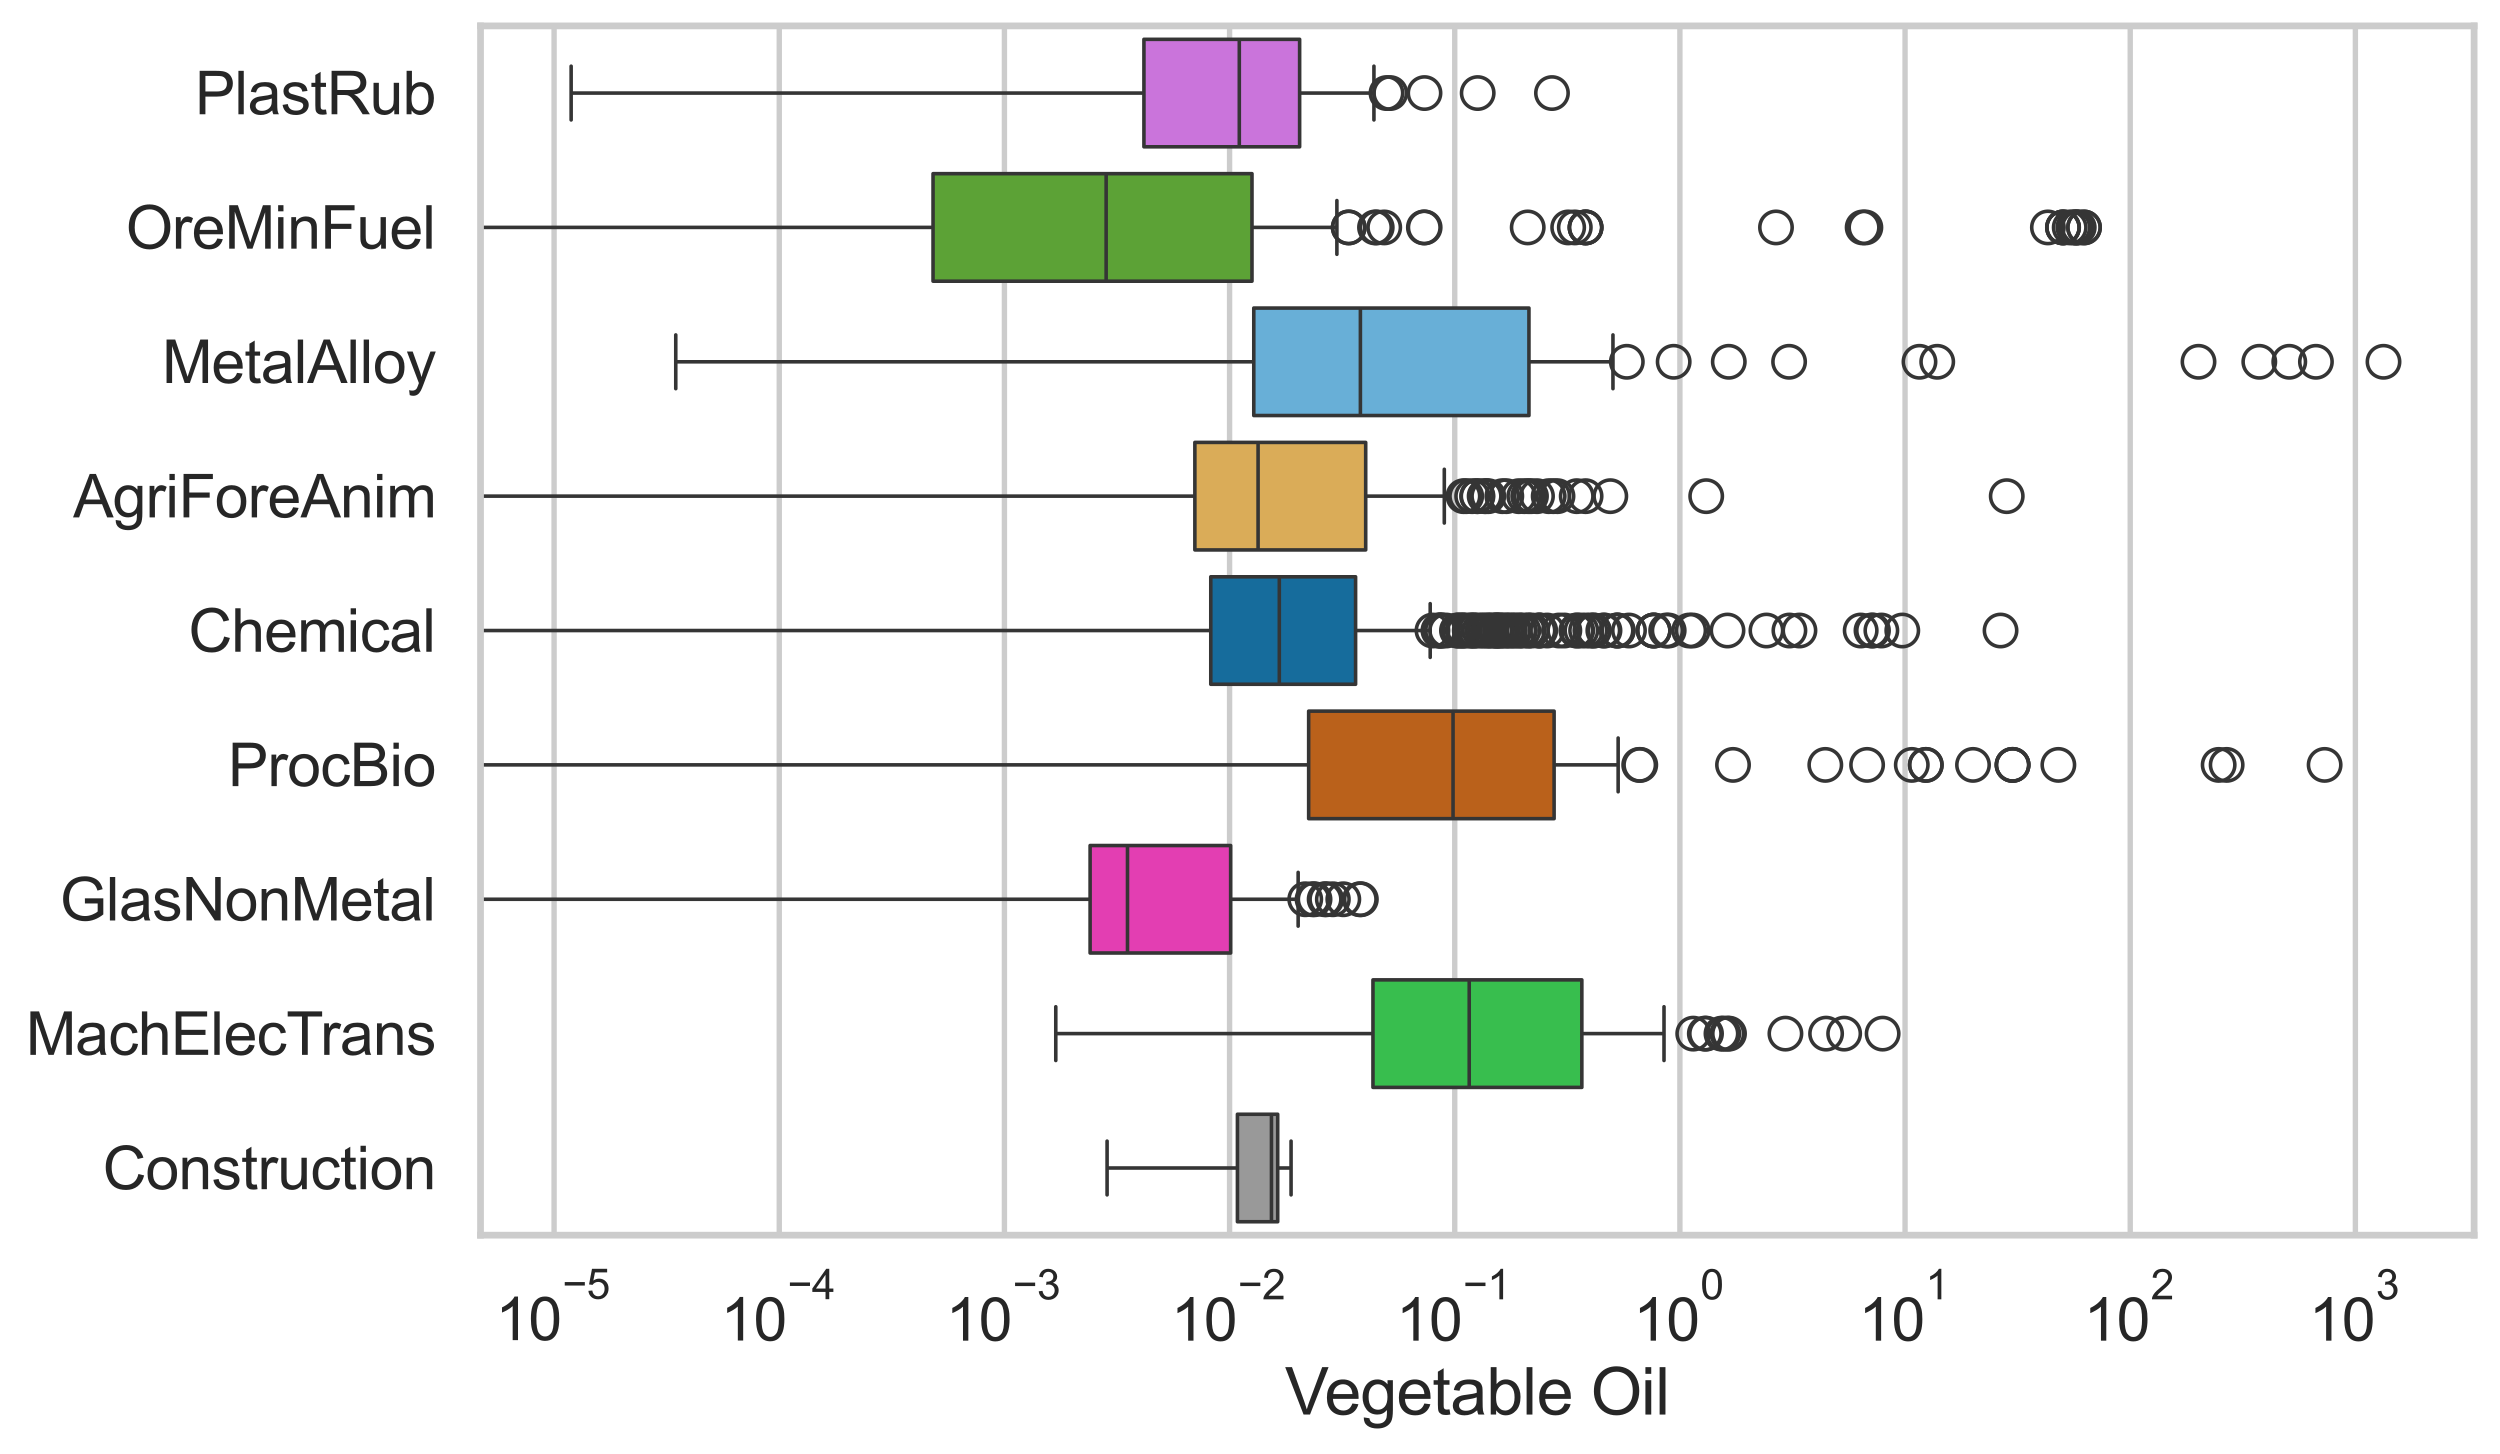 <?xml version="1.0" encoding="utf-8" standalone="no"?>
<!DOCTYPE svg PUBLIC "-//W3C//DTD SVG 1.1//EN"
  "http://www.w3.org/Graphics/SVG/1.1/DTD/svg11.dtd">
<svg xmlns:xlink="http://www.w3.org/1999/xlink" width="695.577pt" height="404.563pt" viewBox="0 0 695.577 404.563" xmlns="http://www.w3.org/2000/svg" version="1.1">
 <defs>
  <style type="text/css">*{stroke-linejoin: round; stroke-linecap: butt}</style>
 </defs>
 <g id="figure_1">
  <g id="patch_1">
   <path d="M 0 404.563 
L 695.577 404.563 
L 695.577 0 
L 0 0 
z
" style="fill: #ffffff"/>
  </g>
  <g id="axes_1">
   <g id="patch_2">
    <path d="M 133.697 343.665 
L 688.377 343.665 
L 688.377 7.2 
L 133.697 7.2 
z
" style="fill: #ffffff"/>
   </g>
   <g id="matplotlib.axis_1">
    <g id="xtick_1">
     <g id="line2d_1">
      <path d="M 154.166 343.665 
L 154.166 7.2 
" clip-path="url(#pc447613ea4)" style="fill: none; stroke: #cccccc; stroke-width: 1.5; stroke-linecap: round"/>
     </g>
     <g id="text_1">
      <!-- $\mathdefault{10^{-5}}$ -->
      <g style="fill: #262626" transform="translate(137.831 373.015) scale(0.165 -0.165)">
       <defs>
        <path id="ArialMT-31" d="M 2384 0 
L 1822 0 
L 1822 3584 
Q 1619 3391 1289 3197 
Q 959 3003 697 2906 
L 697 3450 
Q 1169 3672 1522 3987 
Q 1875 4303 2022 4600 
L 2384 4600 
L 2384 0 
z
" transform="scale(0.016)"/>
        <path id="ArialMT-30" d="M 266 2259 
Q 266 3072 433 3567 
Q 600 4063 929 4331 
Q 1259 4600 1759 4600 
Q 2128 4600 2406 4451 
Q 2684 4303 2865 4023 
Q 3047 3744 3150 3342 
Q 3253 2941 3253 2259 
Q 3253 1453 3087 958 
Q 2922 463 2592 192 
Q 2263 -78 1759 -78 
Q 1097 -78 719 397 
Q 266 969 266 2259 
z
M 844 2259 
Q 844 1131 1108 757 
Q 1372 384 1759 384 
Q 2147 384 2411 759 
Q 2675 1134 2675 2259 
Q 2675 3391 2411 3762 
Q 2147 4134 1753 4134 
Q 1366 4134 1134 3806 
Q 844 3388 844 2259 
z
" transform="scale(0.016)"/>
        <path id="ArialMT-2212" d="M 3381 1997 
L 356 1997 
L 356 2522 
L 3381 2522 
L 3381 1997 
z
" transform="scale(0.016)"/>
        <path id="ArialMT-35" d="M 266 1200 
L 856 1250 
Q 922 819 1161 601 
Q 1400 384 1738 384 
Q 2144 384 2425 690 
Q 2706 997 2706 1503 
Q 2706 1984 2436 2262 
Q 2166 2541 1728 2541 
Q 1456 2541 1237 2417 
Q 1019 2294 894 2097 
L 366 2166 
L 809 4519 
L 3088 4519 
L 3088 3981 
L 1259 3981 
L 1013 2750 
Q 1425 3038 1878 3038 
Q 2478 3038 2890 2622 
Q 3303 2206 3303 1553 
Q 3303 931 2941 478 
Q 2500 -78 1738 -78 
Q 1113 -78 717 272 
Q 322 622 266 1200 
z
" transform="scale(0.016)"/>
       </defs>
       <use xlink:href="#ArialMT-31" transform="translate(0 0.88)"/>
       <use xlink:href="#ArialMT-30" transform="translate(55.615 0.88)"/>
       <use xlink:href="#ArialMT-2212" transform="translate(112.973 70.573) scale(0.7)"/>
       <use xlink:href="#ArialMT-35" transform="translate(153.852 70.573) scale(0.7)"/>
      </g>
     </g>
    </g>
    <g id="xtick_2">
     <g id="line2d_2">
      <path d="M 216.813 343.665 
L 216.813 7.2 
" clip-path="url(#pc447613ea4)" style="fill: none; stroke: #cccccc; stroke-width: 1.5; stroke-linecap: round"/>
     </g>
     <g id="text_2">
      <!-- $\mathdefault{10^{-4}}$ -->
      <g style="fill: #262626" transform="translate(200.478 373.015) scale(0.165 -0.165)">
       <defs>
        <path id="ArialMT-34" d="M 2069 0 
L 2069 1097 
L 81 1097 
L 81 1613 
L 2172 4581 
L 2631 4581 
L 2631 1613 
L 3250 1613 
L 3250 1097 
L 2631 1097 
L 2631 0 
L 2069 0 
z
M 2069 1613 
L 2069 3678 
L 634 1613 
L 2069 1613 
z
" transform="scale(0.016)"/>
       </defs>
       <use xlink:href="#ArialMT-31" transform="translate(0 0.202)"/>
       <use xlink:href="#ArialMT-30" transform="translate(55.615 0.202)"/>
       <use xlink:href="#ArialMT-2212" transform="translate(112.973 69.895) scale(0.7)"/>
       <use xlink:href="#ArialMT-34" transform="translate(153.852 69.895) scale(0.7)"/>
      </g>
     </g>
    </g>
    <g id="xtick_3">
     <g id="line2d_3">
      <path d="M 279.459 343.665 
L 279.459 7.2 
" clip-path="url(#pc447613ea4)" style="fill: none; stroke: #cccccc; stroke-width: 1.5; stroke-linecap: round"/>
     </g>
     <g id="text_3">
      <!-- $\mathdefault{10^{-3}}$ -->
      <g style="fill: #262626" transform="translate(263.124 373.18) scale(0.165 -0.165)">
       <defs>
        <path id="ArialMT-33" d="M 269 1209 
L 831 1284 
Q 928 806 1161 595 
Q 1394 384 1728 384 
Q 2125 384 2398 659 
Q 2672 934 2672 1341 
Q 2672 1728 2419 1979 
Q 2166 2231 1775 2231 
Q 1616 2231 1378 2169 
L 1441 2663 
Q 1497 2656 1531 2656 
Q 1891 2656 2178 2843 
Q 2466 3031 2466 3422 
Q 2466 3731 2256 3934 
Q 2047 4138 1716 4138 
Q 1388 4138 1169 3931 
Q 950 3725 888 3313 
L 325 3413 
Q 428 3978 793 4289 
Q 1159 4600 1703 4600 
Q 2078 4600 2393 4439 
Q 2709 4278 2876 4000 
Q 3044 3722 3044 3409 
Q 3044 3113 2884 2869 
Q 2725 2625 2413 2481 
Q 2819 2388 3044 2092 
Q 3269 1797 3269 1353 
Q 3269 753 2831 336 
Q 2394 -81 1725 -81 
Q 1122 -81 723 278 
Q 325 638 269 1209 
z
" transform="scale(0.016)"/>
       </defs>
       <use xlink:href="#ArialMT-31" transform="translate(0 0.994)"/>
       <use xlink:href="#ArialMT-30" transform="translate(55.615 0.994)"/>
       <use xlink:href="#ArialMT-2212" transform="translate(112.973 70.688) scale(0.7)"/>
       <use xlink:href="#ArialMT-33" transform="translate(153.852 70.688) scale(0.7)"/>
      </g>
     </g>
    </g>
    <g id="xtick_4">
     <g id="line2d_4">
      <path d="M 342.106 343.665 
L 342.106 7.2 
" clip-path="url(#pc447613ea4)" style="fill: none; stroke: #cccccc; stroke-width: 1.5; stroke-linecap: round"/>
     </g>
     <g id="text_4">
      <!-- $\mathdefault{10^{-2}}$ -->
      <g style="fill: #262626" transform="translate(325.771 373.18) scale(0.165 -0.165)">
       <defs>
        <path id="ArialMT-32" d="M 3222 541 
L 3222 0 
L 194 0 
Q 188 203 259 391 
Q 375 700 629 1000 
Q 884 1300 1366 1694 
Q 2113 2306 2375 2664 
Q 2638 3022 2638 3341 
Q 2638 3675 2398 3904 
Q 2159 4134 1775 4134 
Q 1369 4134 1125 3890 
Q 881 3647 878 3216 
L 300 3275 
Q 359 3922 746 4261 
Q 1134 4600 1788 4600 
Q 2447 4600 2831 4234 
Q 3216 3869 3216 3328 
Q 3216 3053 3103 2787 
Q 2991 2522 2730 2228 
Q 2469 1934 1863 1422 
Q 1356 997 1212 845 
Q 1069 694 975 541 
L 3222 541 
z
" transform="scale(0.016)"/>
       </defs>
       <use xlink:href="#ArialMT-31" transform="translate(0 0.994)"/>
       <use xlink:href="#ArialMT-30" transform="translate(55.615 0.994)"/>
       <use xlink:href="#ArialMT-2212" transform="translate(112.973 70.688) scale(0.7)"/>
       <use xlink:href="#ArialMT-32" transform="translate(153.852 70.688) scale(0.7)"/>
      </g>
     </g>
    </g>
    <g id="xtick_5">
     <g id="line2d_5">
      <path d="M 404.753 343.665 
L 404.753 7.2 
" clip-path="url(#pc447613ea4)" style="fill: none; stroke: #cccccc; stroke-width: 1.5; stroke-linecap: round"/>
     </g>
     <g id="text_5">
      <!-- $\mathdefault{10^{-1}}$ -->
      <g style="fill: #262626" transform="translate(388.418 373.18) scale(0.165 -0.165)">
       <use xlink:href="#ArialMT-31" transform="translate(0 0.994)"/>
       <use xlink:href="#ArialMT-30" transform="translate(55.615 0.994)"/>
       <use xlink:href="#ArialMT-2212" transform="translate(112.973 70.688) scale(0.7)"/>
       <use xlink:href="#ArialMT-31" transform="translate(153.852 70.688) scale(0.7)"/>
      </g>
     </g>
    </g>
    <g id="xtick_6">
     <g id="line2d_6">
      <path d="M 467.4 343.665 
L 467.4 7.2 
" clip-path="url(#pc447613ea4)" style="fill: none; stroke: #cccccc; stroke-width: 1.5; stroke-linecap: round"/>
     </g>
     <g id="text_6">
      <!-- $\mathdefault{10^{0}}$ -->
      <g style="fill: #262626" transform="translate(454.447 373.18) scale(0.165 -0.165)">
       <use xlink:href="#ArialMT-31" transform="translate(0 0.994)"/>
       <use xlink:href="#ArialMT-30" transform="translate(55.615 0.994)"/>
       <use xlink:href="#ArialMT-30" transform="translate(112.973 70.688) scale(0.7)"/>
      </g>
     </g>
    </g>
    <g id="xtick_7">
     <g id="line2d_7">
      <path d="M 530.046 343.665 
L 530.046 7.2 
" clip-path="url(#pc447613ea4)" style="fill: none; stroke: #cccccc; stroke-width: 1.5; stroke-linecap: round"/>
     </g>
     <g id="text_7">
      <!-- $\mathdefault{10^{1}}$ -->
      <g style="fill: #262626" transform="translate(517.094 373.18) scale(0.165 -0.165)">
       <use xlink:href="#ArialMT-31" transform="translate(0 0.994)"/>
       <use xlink:href="#ArialMT-30" transform="translate(55.615 0.994)"/>
       <use xlink:href="#ArialMT-31" transform="translate(112.973 70.688) scale(0.7)"/>
      </g>
     </g>
    </g>
    <g id="xtick_8">
     <g id="line2d_8">
      <path d="M 592.693 343.665 
L 592.693 7.2 
" clip-path="url(#pc447613ea4)" style="fill: none; stroke: #cccccc; stroke-width: 1.5; stroke-linecap: round"/>
     </g>
     <g id="text_8">
      <!-- $\mathdefault{10^{2}}$ -->
      <g style="fill: #262626" transform="translate(579.741 373.18) scale(0.165 -0.165)">
       <use xlink:href="#ArialMT-31" transform="translate(0 0.994)"/>
       <use xlink:href="#ArialMT-30" transform="translate(55.615 0.994)"/>
       <use xlink:href="#ArialMT-32" transform="translate(112.973 70.688) scale(0.7)"/>
      </g>
     </g>
    </g>
    <g id="xtick_9">
     <g id="line2d_9">
      <path d="M 655.34 343.665 
L 655.34 7.2 
" clip-path="url(#pc447613ea4)" style="fill: none; stroke: #cccccc; stroke-width: 1.5; stroke-linecap: round"/>
     </g>
     <g id="text_9">
      <!-- $\mathdefault{10^{3}}$ -->
      <g style="fill: #262626" transform="translate(642.387 373.18) scale(0.165 -0.165)">
       <use xlink:href="#ArialMT-31" transform="translate(0 0.994)"/>
       <use xlink:href="#ArialMT-30" transform="translate(55.615 0.994)"/>
       <use xlink:href="#ArialMT-33" transform="translate(112.973 70.688) scale(0.7)"/>
      </g>
     </g>
    </g>
    <g id="xtick_10"/>
    <g id="xtick_11"/>
    <g id="xtick_12"/>
    <g id="xtick_13"/>
    <g id="xtick_14"/>
    <g id="xtick_15"/>
    <g id="xtick_16"/>
    <g id="xtick_17"/>
    <g id="xtick_18"/>
    <g id="xtick_19"/>
    <g id="xtick_20"/>
    <g id="xtick_21"/>
    <g id="xtick_22"/>
    <g id="xtick_23"/>
    <g id="xtick_24"/>
    <g id="xtick_25"/>
    <g id="xtick_26"/>
    <g id="xtick_27"/>
    <g id="xtick_28"/>
    <g id="xtick_29"/>
    <g id="xtick_30"/>
    <g id="xtick_31"/>
    <g id="xtick_32"/>
    <g id="xtick_33"/>
    <g id="xtick_34"/>
    <g id="xtick_35"/>
    <g id="xtick_36"/>
    <g id="xtick_37"/>
    <g id="xtick_38"/>
    <g id="xtick_39"/>
    <g id="xtick_40"/>
    <g id="xtick_41"/>
    <g id="xtick_42"/>
    <g id="xtick_43"/>
    <g id="xtick_44"/>
    <g id="xtick_45"/>
    <g id="xtick_46"/>
    <g id="xtick_47"/>
    <g id="xtick_48"/>
    <g id="xtick_49"/>
    <g id="xtick_50"/>
    <g id="xtick_51"/>
    <g id="xtick_52"/>
    <g id="xtick_53"/>
    <g id="xtick_54"/>
    <g id="xtick_55"/>
    <g id="xtick_56"/>
    <g id="xtick_57"/>
    <g id="xtick_58"/>
    <g id="xtick_59"/>
    <g id="xtick_60"/>
    <g id="xtick_61"/>
    <g id="xtick_62"/>
    <g id="xtick_63"/>
    <g id="xtick_64"/>
    <g id="xtick_65"/>
    <g id="xtick_66"/>
    <g id="xtick_67"/>
    <g id="xtick_68"/>
    <g id="xtick_69"/>
    <g id="xtick_70"/>
    <g id="xtick_71"/>
    <g id="xtick_72"/>
    <g id="xtick_73"/>
    <g id="xtick_74"/>
    <g id="xtick_75"/>
    <g id="xtick_76"/>
    <g id="xtick_77"/>
    <g id="xtick_78"/>
    <g id="xtick_79"/>
    <g id="xtick_80"/>
    <g id="text_10">
     <!-- Vegetable Oil -->
     <g style="fill: #262626" transform="translate(357.5 393.574) scale(0.18 -0.18)">
      <defs>
       <path id="ArialMT-56" d="M 1803 0 
L 28 4581 
L 684 4581 
L 1875 1253 
Q 2019 853 2116 503 
Q 2222 878 2363 1253 
L 3600 4581 
L 4219 4581 
L 2425 0 
L 1803 0 
z
" transform="scale(0.016)"/>
       <path id="ArialMT-65" d="M 2694 1069 
L 3275 997 
Q 3138 488 2766 206 
Q 2394 -75 1816 -75 
Q 1088 -75 661 373 
Q 234 822 234 1631 
Q 234 2469 665 2931 
Q 1097 3394 1784 3394 
Q 2450 3394 2872 2941 
Q 3294 2488 3294 1666 
Q 3294 1616 3291 1516 
L 816 1516 
Q 847 969 1125 678 
Q 1403 388 1819 388 
Q 2128 388 2347 550 
Q 2566 713 2694 1069 
z
M 847 1978 
L 2700 1978 
Q 2663 2397 2488 2606 
Q 2219 2931 1791 2931 
Q 1403 2931 1139 2672 
Q 875 2413 847 1978 
z
" transform="scale(0.016)"/>
       <path id="ArialMT-67" d="M 319 -275 
L 866 -356 
Q 900 -609 1056 -725 
Q 1266 -881 1628 -881 
Q 2019 -881 2231 -725 
Q 2444 -569 2519 -288 
Q 2563 -116 2559 434 
Q 2191 0 1641 0 
Q 956 0 581 494 
Q 206 988 206 1678 
Q 206 2153 378 2554 
Q 550 2956 876 3175 
Q 1203 3394 1644 3394 
Q 2231 3394 2613 2919 
L 2613 3319 
L 3131 3319 
L 3131 450 
Q 3131 -325 2973 -648 
Q 2816 -972 2473 -1159 
Q 2131 -1347 1631 -1347 
Q 1038 -1347 672 -1080 
Q 306 -813 319 -275 
z
M 784 1719 
Q 784 1066 1043 766 
Q 1303 466 1694 466 
Q 2081 466 2343 764 
Q 2606 1063 2606 1700 
Q 2606 2309 2336 2618 
Q 2066 2928 1684 2928 
Q 1309 2928 1046 2623 
Q 784 2319 784 1719 
z
" transform="scale(0.016)"/>
       <path id="ArialMT-74" d="M 1650 503 
L 1731 6 
Q 1494 -44 1306 -44 
Q 1000 -44 831 53 
Q 663 150 594 308 
Q 525 466 525 972 
L 525 2881 
L 113 2881 
L 113 3319 
L 525 3319 
L 525 4141 
L 1084 4478 
L 1084 3319 
L 1650 3319 
L 1650 2881 
L 1084 2881 
L 1084 941 
Q 1084 700 1114 631 
Q 1144 563 1211 522 
Q 1278 481 1403 481 
Q 1497 481 1650 503 
z
" transform="scale(0.016)"/>
       <path id="ArialMT-61" d="M 2588 409 
Q 2275 144 1986 34 
Q 1697 -75 1366 -75 
Q 819 -75 525 192 
Q 231 459 231 875 
Q 231 1119 342 1320 
Q 453 1522 633 1644 
Q 813 1766 1038 1828 
Q 1203 1872 1538 1913 
Q 2219 1994 2541 2106 
Q 2544 2222 2544 2253 
Q 2544 2597 2384 2738 
Q 2169 2928 1744 2928 
Q 1347 2928 1158 2789 
Q 969 2650 878 2297 
L 328 2372 
Q 403 2725 575 2942 
Q 747 3159 1072 3276 
Q 1397 3394 1825 3394 
Q 2250 3394 2515 3294 
Q 2781 3194 2906 3042 
Q 3031 2891 3081 2659 
Q 3109 2516 3109 2141 
L 3109 1391 
Q 3109 606 3145 398 
Q 3181 191 3288 0 
L 2700 0 
Q 2613 175 2588 409 
z
M 2541 1666 
Q 2234 1541 1622 1453 
Q 1275 1403 1131 1340 
Q 988 1278 909 1158 
Q 831 1038 831 891 
Q 831 666 1001 516 
Q 1172 366 1500 366 
Q 1825 366 2078 508 
Q 2331 650 2450 897 
Q 2541 1088 2541 1459 
L 2541 1666 
z
" transform="scale(0.016)"/>
       <path id="ArialMT-62" d="M 941 0 
L 419 0 
L 419 4581 
L 981 4581 
L 981 2947 
Q 1338 3394 1891 3394 
Q 2197 3394 2470 3270 
Q 2744 3147 2920 2923 
Q 3097 2700 3197 2384 
Q 3297 2069 3297 1709 
Q 3297 856 2875 390 
Q 2453 -75 1863 -75 
Q 1275 -75 941 416 
L 941 0 
z
M 934 1684 
Q 934 1088 1097 822 
Q 1363 388 1816 388 
Q 2184 388 2453 708 
Q 2722 1028 2722 1663 
Q 2722 2313 2464 2622 
Q 2206 2931 1841 2931 
Q 1472 2931 1203 2611 
Q 934 2291 934 1684 
z
" transform="scale(0.016)"/>
       <path id="ArialMT-6c" d="M 409 0 
L 409 4581 
L 972 4581 
L 972 0 
L 409 0 
z
" transform="scale(0.016)"/>
       <path id="ArialMT-20" transform="scale(0.016)"/>
       <path id="ArialMT-4f" d="M 309 2231 
Q 309 3372 921 4017 
Q 1534 4663 2503 4663 
Q 3138 4663 3647 4359 
Q 4156 4056 4423 3514 
Q 4691 2972 4691 2284 
Q 4691 1588 4409 1038 
Q 4128 488 3612 205 
Q 3097 -78 2500 -78 
Q 1853 -78 1343 234 
Q 834 547 571 1087 
Q 309 1628 309 2231 
z
M 934 2222 
Q 934 1394 1379 917 
Q 1825 441 2497 441 
Q 3181 441 3623 922 
Q 4066 1403 4066 2288 
Q 4066 2847 3877 3264 
Q 3688 3681 3323 3911 
Q 2959 4141 2506 4141 
Q 1863 4141 1398 3698 
Q 934 3256 934 2222 
z
" transform="scale(0.016)"/>
       <path id="ArialMT-69" d="M 425 3934 
L 425 4581 
L 988 4581 
L 988 3934 
L 425 3934 
z
M 425 0 
L 425 3319 
L 988 3319 
L 988 0 
L 425 0 
z
" transform="scale(0.016)"/>
      </defs>
      <use xlink:href="#ArialMT-56"/>
      <use xlink:href="#ArialMT-65" transform="translate(61.199 0)"/>
      <use xlink:href="#ArialMT-67" transform="translate(116.814 0)"/>
      <use xlink:href="#ArialMT-65" transform="translate(172.43 0)"/>
      <use xlink:href="#ArialMT-74" transform="translate(228.045 0)"/>
      <use xlink:href="#ArialMT-61" transform="translate(255.828 0)"/>
      <use xlink:href="#ArialMT-62" transform="translate(311.443 0)"/>
      <use xlink:href="#ArialMT-6c" transform="translate(367.059 0)"/>
      <use xlink:href="#ArialMT-65" transform="translate(389.275 0)"/>
      <use xlink:href="#ArialMT-20" transform="translate(444.891 0)"/>
      <use xlink:href="#ArialMT-4f" transform="translate(472.674 0)"/>
      <use xlink:href="#ArialMT-69" transform="translate(550.457 0)"/>
      <use xlink:href="#ArialMT-6c" transform="translate(572.674 0)"/>
     </g>
    </g>
   </g>
   <g id="matplotlib.axis_2">
    <g id="ytick_1">
     <g id="text_11">
      <!-- PlastRub -->
      <g style="fill: #262626" transform="translate(54.248 31.798) scale(0.165 -0.165)">
       <defs>
        <path id="ArialMT-50" d="M 494 0 
L 494 4581 
L 2222 4581 
Q 2678 4581 2919 4538 
Q 3256 4481 3484 4323 
Q 3713 4166 3852 3881 
Q 3991 3597 3991 3256 
Q 3991 2672 3619 2267 
Q 3247 1863 2275 1863 
L 1100 1863 
L 1100 0 
L 494 0 
z
M 1100 2403 
L 2284 2403 
Q 2872 2403 3119 2622 
Q 3366 2841 3366 3238 
Q 3366 3525 3220 3729 
Q 3075 3934 2838 4000 
Q 2684 4041 2272 4041 
L 1100 4041 
L 1100 2403 
z
" transform="scale(0.016)"/>
        <path id="ArialMT-73" d="M 197 991 
L 753 1078 
Q 800 744 1014 566 
Q 1228 388 1613 388 
Q 2000 388 2187 545 
Q 2375 703 2375 916 
Q 2375 1106 2209 1216 
Q 2094 1291 1634 1406 
Q 1016 1563 777 1677 
Q 538 1791 414 1992 
Q 291 2194 291 2438 
Q 291 2659 392 2848 
Q 494 3038 669 3163 
Q 800 3259 1026 3326 
Q 1253 3394 1513 3394 
Q 1903 3394 2198 3281 
Q 2494 3169 2634 2976 
Q 2775 2784 2828 2463 
L 2278 2388 
Q 2241 2644 2061 2787 
Q 1881 2931 1553 2931 
Q 1166 2931 1000 2803 
Q 834 2675 834 2503 
Q 834 2394 903 2306 
Q 972 2216 1119 2156 
Q 1203 2125 1616 2013 
Q 2213 1853 2448 1751 
Q 2684 1650 2818 1456 
Q 2953 1263 2953 975 
Q 2953 694 2789 445 
Q 2625 197 2315 61 
Q 2006 -75 1616 -75 
Q 969 -75 630 194 
Q 291 463 197 991 
z
" transform="scale(0.016)"/>
        <path id="ArialMT-52" d="M 503 0 
L 503 4581 
L 2534 4581 
Q 3147 4581 3465 4457 
Q 3784 4334 3975 4021 
Q 4166 3709 4166 3331 
Q 4166 2844 3850 2509 
Q 3534 2175 2875 2084 
Q 3116 1969 3241 1856 
Q 3506 1613 3744 1247 
L 4541 0 
L 3778 0 
L 3172 953 
Q 2906 1366 2734 1584 
Q 2563 1803 2427 1890 
Q 2291 1978 2150 2013 
Q 2047 2034 1813 2034 
L 1109 2034 
L 1109 0 
L 503 0 
z
M 1109 2559 
L 2413 2559 
Q 2828 2559 3062 2645 
Q 3297 2731 3419 2920 
Q 3541 3109 3541 3331 
Q 3541 3656 3305 3865 
Q 3069 4075 2559 4075 
L 1109 4075 
L 1109 2559 
z
" transform="scale(0.016)"/>
        <path id="ArialMT-75" d="M 2597 0 
L 2597 488 
Q 2209 -75 1544 -75 
Q 1250 -75 995 37 
Q 741 150 617 320 
Q 494 491 444 738 
Q 409 903 409 1263 
L 409 3319 
L 972 3319 
L 972 1478 
Q 972 1038 1006 884 
Q 1059 663 1231 536 
Q 1403 409 1656 409 
Q 1909 409 2131 539 
Q 2353 669 2445 892 
Q 2538 1116 2538 1541 
L 2538 3319 
L 3100 3319 
L 3100 0 
L 2597 0 
z
" transform="scale(0.016)"/>
       </defs>
       <use xlink:href="#ArialMT-50"/>
       <use xlink:href="#ArialMT-6c" transform="translate(66.699 0)"/>
       <use xlink:href="#ArialMT-61" transform="translate(88.916 0)"/>
       <use xlink:href="#ArialMT-73" transform="translate(144.531 0)"/>
       <use xlink:href="#ArialMT-74" transform="translate(194.531 0)"/>
       <use xlink:href="#ArialMT-52" transform="translate(222.314 0)"/>
       <use xlink:href="#ArialMT-75" transform="translate(294.531 0)"/>
       <use xlink:href="#ArialMT-62" transform="translate(350.146 0)"/>
      </g>
     </g>
    </g>
    <g id="ytick_2">
     <g id="text_12">
      <!-- OreMinFuel -->
      <g style="fill: #262626" transform="translate(35.013 69.183) scale(0.165 -0.165)">
       <defs>
        <path id="ArialMT-72" d="M 416 0 
L 416 3319 
L 922 3319 
L 922 2816 
Q 1116 3169 1280 3281 
Q 1444 3394 1641 3394 
Q 1925 3394 2219 3213 
L 2025 2691 
Q 1819 2813 1613 2813 
Q 1428 2813 1281 2702 
Q 1134 2591 1072 2394 
Q 978 2094 978 1738 
L 978 0 
L 416 0 
z
" transform="scale(0.016)"/>
        <path id="ArialMT-4d" d="M 475 0 
L 475 4581 
L 1388 4581 
L 2472 1338 
Q 2622 884 2691 659 
Q 2769 909 2934 1394 
L 4031 4581 
L 4847 4581 
L 4847 0 
L 4263 0 
L 4263 3834 
L 2931 0 
L 2384 0 
L 1059 3900 
L 1059 0 
L 475 0 
z
" transform="scale(0.016)"/>
        <path id="ArialMT-6e" d="M 422 0 
L 422 3319 
L 928 3319 
L 928 2847 
Q 1294 3394 1984 3394 
Q 2284 3394 2536 3286 
Q 2788 3178 2913 3003 
Q 3038 2828 3088 2588 
Q 3119 2431 3119 2041 
L 3119 0 
L 2556 0 
L 2556 2019 
Q 2556 2363 2490 2533 
Q 2425 2703 2258 2804 
Q 2091 2906 1866 2906 
Q 1506 2906 1245 2678 
Q 984 2450 984 1813 
L 984 0 
L 422 0 
z
" transform="scale(0.016)"/>
        <path id="ArialMT-46" d="M 525 0 
L 525 4581 
L 3616 4581 
L 3616 4041 
L 1131 4041 
L 1131 2622 
L 3281 2622 
L 3281 2081 
L 1131 2081 
L 1131 0 
L 525 0 
z
" transform="scale(0.016)"/>
       </defs>
       <use xlink:href="#ArialMT-4f"/>
       <use xlink:href="#ArialMT-72" transform="translate(77.783 0)"/>
       <use xlink:href="#ArialMT-65" transform="translate(111.084 0)"/>
       <use xlink:href="#ArialMT-4d" transform="translate(166.699 0)"/>
       <use xlink:href="#ArialMT-69" transform="translate(250 0)"/>
       <use xlink:href="#ArialMT-6e" transform="translate(272.217 0)"/>
       <use xlink:href="#ArialMT-46" transform="translate(327.832 0)"/>
       <use xlink:href="#ArialMT-75" transform="translate(388.916 0)"/>
       <use xlink:href="#ArialMT-65" transform="translate(444.531 0)"/>
       <use xlink:href="#ArialMT-6c" transform="translate(500.146 0)"/>
      </g>
     </g>
    </g>
    <g id="ytick_3">
     <g id="text_13">
      <!-- MetalAlloy -->
      <g style="fill: #262626" transform="translate(45.088 106.568) scale(0.165 -0.165)">
       <defs>
        <path id="ArialMT-41" d="M -9 0 
L 1750 4581 
L 2403 4581 
L 4278 0 
L 3588 0 
L 3053 1388 
L 1138 1388 
L 634 0 
L -9 0 
z
M 1313 1881 
L 2866 1881 
L 2388 3150 
Q 2169 3728 2063 4100 
Q 1975 3659 1816 3225 
L 1313 1881 
z
" transform="scale(0.016)"/>
        <path id="ArialMT-6f" d="M 213 1659 
Q 213 2581 725 3025 
Q 1153 3394 1769 3394 
Q 2453 3394 2887 2945 
Q 3322 2497 3322 1706 
Q 3322 1066 3130 698 
Q 2938 331 2570 128 
Q 2203 -75 1769 -75 
Q 1072 -75 642 372 
Q 213 819 213 1659 
z
M 791 1659 
Q 791 1022 1069 705 
Q 1347 388 1769 388 
Q 2188 388 2466 706 
Q 2744 1025 2744 1678 
Q 2744 2294 2464 2611 
Q 2184 2928 1769 2928 
Q 1347 2928 1069 2612 
Q 791 2297 791 1659 
z
" transform="scale(0.016)"/>
        <path id="ArialMT-79" d="M 397 -1278 
L 334 -750 
Q 519 -800 656 -800 
Q 844 -800 956 -737 
Q 1069 -675 1141 -563 
Q 1194 -478 1313 -144 
Q 1328 -97 1363 -6 
L 103 3319 
L 709 3319 
L 1400 1397 
Q 1534 1031 1641 628 
Q 1738 1016 1872 1384 
L 2581 3319 
L 3144 3319 
L 1881 -56 
Q 1678 -603 1566 -809 
Q 1416 -1088 1222 -1217 
Q 1028 -1347 759 -1347 
Q 597 -1347 397 -1278 
z
" transform="scale(0.016)"/>
       </defs>
       <use xlink:href="#ArialMT-4d"/>
       <use xlink:href="#ArialMT-65" transform="translate(83.301 0)"/>
       <use xlink:href="#ArialMT-74" transform="translate(138.916 0)"/>
       <use xlink:href="#ArialMT-61" transform="translate(166.699 0)"/>
       <use xlink:href="#ArialMT-6c" transform="translate(222.314 0)"/>
       <use xlink:href="#ArialMT-41" transform="translate(244.531 0)"/>
       <use xlink:href="#ArialMT-6c" transform="translate(311.23 0)"/>
       <use xlink:href="#ArialMT-6c" transform="translate(333.447 0)"/>
       <use xlink:href="#ArialMT-6f" transform="translate(355.664 0)"/>
       <use xlink:href="#ArialMT-79" transform="translate(411.279 0)"/>
      </g>
     </g>
    </g>
    <g id="ytick_4">
     <g id="text_14">
      <!-- AgriForeAnim -->
      <g style="fill: #262626" transform="translate(20.341 143.953) scale(0.165 -0.165)">
       <defs>
        <path id="ArialMT-6d" d="M 422 0 
L 422 3319 
L 925 3319 
L 925 2853 
Q 1081 3097 1340 3245 
Q 1600 3394 1931 3394 
Q 2300 3394 2536 3241 
Q 2772 3088 2869 2813 
Q 3263 3394 3894 3394 
Q 4388 3394 4653 3120 
Q 4919 2847 4919 2278 
L 4919 0 
L 4359 0 
L 4359 2091 
Q 4359 2428 4304 2576 
Q 4250 2725 4106 2815 
Q 3963 2906 3769 2906 
Q 3419 2906 3187 2673 
Q 2956 2441 2956 1928 
L 2956 0 
L 2394 0 
L 2394 2156 
Q 2394 2531 2256 2718 
Q 2119 2906 1806 2906 
Q 1569 2906 1367 2781 
Q 1166 2656 1075 2415 
Q 984 2175 984 1722 
L 984 0 
L 422 0 
z
" transform="scale(0.016)"/>
       </defs>
       <use xlink:href="#ArialMT-41"/>
       <use xlink:href="#ArialMT-67" transform="translate(66.699 0)"/>
       <use xlink:href="#ArialMT-72" transform="translate(122.314 0)"/>
       <use xlink:href="#ArialMT-69" transform="translate(155.615 0)"/>
       <use xlink:href="#ArialMT-46" transform="translate(177.832 0)"/>
       <use xlink:href="#ArialMT-6f" transform="translate(238.916 0)"/>
       <use xlink:href="#ArialMT-72" transform="translate(294.531 0)"/>
       <use xlink:href="#ArialMT-65" transform="translate(327.832 0)"/>
       <use xlink:href="#ArialMT-41" transform="translate(383.447 0)"/>
       <use xlink:href="#ArialMT-6e" transform="translate(450.146 0)"/>
       <use xlink:href="#ArialMT-69" transform="translate(505.762 0)"/>
       <use xlink:href="#ArialMT-6d" transform="translate(527.979 0)"/>
      </g>
     </g>
    </g>
    <g id="ytick_5">
     <g id="text_15">
      <!-- Chemical -->
      <g style="fill: #262626" transform="translate(52.428 181.337) scale(0.165 -0.165)">
       <defs>
        <path id="ArialMT-43" d="M 3763 1606 
L 4369 1453 
Q 4178 706 3683 314 
Q 3188 -78 2472 -78 
Q 1731 -78 1267 223 
Q 803 525 561 1097 
Q 319 1669 319 2325 
Q 319 3041 592 3573 
Q 866 4106 1370 4382 
Q 1875 4659 2481 4659 
Q 3169 4659 3637 4309 
Q 4106 3959 4291 3325 
L 3694 3184 
Q 3534 3684 3231 3912 
Q 2928 4141 2469 4141 
Q 1941 4141 1586 3887 
Q 1231 3634 1087 3207 
Q 944 2781 944 2328 
Q 944 1744 1114 1308 
Q 1284 872 1643 656 
Q 2003 441 2422 441 
Q 2931 441 3284 734 
Q 3638 1028 3763 1606 
z
" transform="scale(0.016)"/>
        <path id="ArialMT-68" d="M 422 0 
L 422 4581 
L 984 4581 
L 984 2938 
Q 1378 3394 1978 3394 
Q 2347 3394 2619 3248 
Q 2891 3103 3008 2847 
Q 3125 2591 3125 2103 
L 3125 0 
L 2563 0 
L 2563 2103 
Q 2563 2525 2380 2717 
Q 2197 2909 1863 2909 
Q 1613 2909 1392 2779 
Q 1172 2650 1078 2428 
Q 984 2206 984 1816 
L 984 0 
L 422 0 
z
" transform="scale(0.016)"/>
        <path id="ArialMT-63" d="M 2588 1216 
L 3141 1144 
Q 3050 572 2676 248 
Q 2303 -75 1759 -75 
Q 1078 -75 664 370 
Q 250 816 250 1647 
Q 250 2184 428 2587 
Q 606 2991 970 3192 
Q 1334 3394 1763 3394 
Q 2303 3394 2647 3120 
Q 2991 2847 3088 2344 
L 2541 2259 
Q 2463 2594 2264 2762 
Q 2066 2931 1784 2931 
Q 1359 2931 1093 2626 
Q 828 2322 828 1663 
Q 828 994 1084 691 
Q 1341 388 1753 388 
Q 2084 388 2306 591 
Q 2528 794 2588 1216 
z
" transform="scale(0.016)"/>
       </defs>
       <use xlink:href="#ArialMT-43"/>
       <use xlink:href="#ArialMT-68" transform="translate(72.217 0)"/>
       <use xlink:href="#ArialMT-65" transform="translate(127.832 0)"/>
       <use xlink:href="#ArialMT-6d" transform="translate(183.447 0)"/>
       <use xlink:href="#ArialMT-69" transform="translate(266.748 0)"/>
       <use xlink:href="#ArialMT-63" transform="translate(288.965 0)"/>
       <use xlink:href="#ArialMT-61" transform="translate(338.965 0)"/>
       <use xlink:href="#ArialMT-6c" transform="translate(394.58 0)"/>
      </g>
     </g>
    </g>
    <g id="ytick_6">
     <g id="text_16">
      <!-- ProcBio -->
      <g style="fill: #262626" transform="translate(63.424 218.722) scale(0.165 -0.165)">
       <defs>
        <path id="ArialMT-42" d="M 469 0 
L 469 4581 
L 2188 4581 
Q 2713 4581 3030 4442 
Q 3347 4303 3526 4014 
Q 3706 3725 3706 3409 
Q 3706 3116 3547 2856 
Q 3388 2597 3066 2438 
Q 3481 2316 3704 2022 
Q 3928 1728 3928 1328 
Q 3928 1006 3792 729 
Q 3656 453 3456 303 
Q 3256 153 2954 76 
Q 2653 0 2216 0 
L 469 0 
z
M 1075 2656 
L 2066 2656 
Q 2469 2656 2644 2709 
Q 2875 2778 2992 2937 
Q 3109 3097 3109 3338 
Q 3109 3566 3000 3739 
Q 2891 3913 2687 3977 
Q 2484 4041 1991 4041 
L 1075 4041 
L 1075 2656 
z
M 1075 541 
L 2216 541 
Q 2509 541 2628 563 
Q 2838 600 2978 687 
Q 3119 775 3209 942 
Q 3300 1109 3300 1328 
Q 3300 1584 3169 1773 
Q 3038 1963 2805 2039 
Q 2572 2116 2134 2116 
L 1075 2116 
L 1075 541 
z
" transform="scale(0.016)"/>
       </defs>
       <use xlink:href="#ArialMT-50"/>
       <use xlink:href="#ArialMT-72" transform="translate(66.699 0)"/>
       <use xlink:href="#ArialMT-6f" transform="translate(100 0)"/>
       <use xlink:href="#ArialMT-63" transform="translate(155.615 0)"/>
       <use xlink:href="#ArialMT-42" transform="translate(205.615 0)"/>
       <use xlink:href="#ArialMT-69" transform="translate(272.314 0)"/>
       <use xlink:href="#ArialMT-6f" transform="translate(294.531 0)"/>
      </g>
     </g>
    </g>
    <g id="ytick_7">
     <g id="text_17">
      <!-- GlasNonMetal -->
      <g style="fill: #262626" transform="translate(16.659 256.107) scale(0.165 -0.165)">
       <defs>
        <path id="ArialMT-47" d="M 2638 1797 
L 2638 2334 
L 4578 2338 
L 4578 638 
Q 4131 281 3656 101 
Q 3181 -78 2681 -78 
Q 2006 -78 1454 211 
Q 903 500 622 1047 
Q 341 1594 341 2269 
Q 341 2938 620 3517 
Q 900 4097 1425 4378 
Q 1950 4659 2634 4659 
Q 3131 4659 3532 4498 
Q 3934 4338 4162 4050 
Q 4391 3763 4509 3300 
L 3963 3150 
Q 3859 3500 3706 3700 
Q 3553 3900 3268 4020 
Q 2984 4141 2638 4141 
Q 2222 4141 1919 4014 
Q 1616 3888 1430 3681 
Q 1244 3475 1141 3228 
Q 966 2803 966 2306 
Q 966 1694 1177 1281 
Q 1388 869 1791 669 
Q 2194 469 2647 469 
Q 3041 469 3416 620 
Q 3791 772 3984 944 
L 3984 1797 
L 2638 1797 
z
" transform="scale(0.016)"/>
        <path id="ArialMT-4e" d="M 488 0 
L 488 4581 
L 1109 4581 
L 3516 984 
L 3516 4581 
L 4097 4581 
L 4097 0 
L 3475 0 
L 1069 3600 
L 1069 0 
L 488 0 
z
" transform="scale(0.016)"/>
       </defs>
       <use xlink:href="#ArialMT-47"/>
       <use xlink:href="#ArialMT-6c" transform="translate(77.783 0)"/>
       <use xlink:href="#ArialMT-61" transform="translate(100 0)"/>
       <use xlink:href="#ArialMT-73" transform="translate(155.615 0)"/>
       <use xlink:href="#ArialMT-4e" transform="translate(205.615 0)"/>
       <use xlink:href="#ArialMT-6f" transform="translate(277.832 0)"/>
       <use xlink:href="#ArialMT-6e" transform="translate(333.447 0)"/>
       <use xlink:href="#ArialMT-4d" transform="translate(389.062 0)"/>
       <use xlink:href="#ArialMT-65" transform="translate(472.363 0)"/>
       <use xlink:href="#ArialMT-74" transform="translate(527.979 0)"/>
       <use xlink:href="#ArialMT-61" transform="translate(555.762 0)"/>
       <use xlink:href="#ArialMT-6c" transform="translate(611.377 0)"/>
      </g>
     </g>
    </g>
    <g id="ytick_8">
     <g id="text_18">
      <!-- MachElecTrans -->
      <g style="fill: #262626" transform="translate(7.2 293.492) scale(0.165 -0.165)">
       <defs>
        <path id="ArialMT-45" d="M 506 0 
L 506 4581 
L 3819 4581 
L 3819 4041 
L 1113 4041 
L 1113 2638 
L 3647 2638 
L 3647 2100 
L 1113 2100 
L 1113 541 
L 3925 541 
L 3925 0 
L 506 0 
z
" transform="scale(0.016)"/>
        <path id="ArialMT-54" d="M 1659 0 
L 1659 4041 
L 150 4041 
L 150 4581 
L 3781 4581 
L 3781 4041 
L 2266 4041 
L 2266 0 
L 1659 0 
z
" transform="scale(0.016)"/>
       </defs>
       <use xlink:href="#ArialMT-4d"/>
       <use xlink:href="#ArialMT-61" transform="translate(83.301 0)"/>
       <use xlink:href="#ArialMT-63" transform="translate(138.916 0)"/>
       <use xlink:href="#ArialMT-68" transform="translate(188.916 0)"/>
       <use xlink:href="#ArialMT-45" transform="translate(244.531 0)"/>
       <use xlink:href="#ArialMT-6c" transform="translate(311.23 0)"/>
       <use xlink:href="#ArialMT-65" transform="translate(333.447 0)"/>
       <use xlink:href="#ArialMT-63" transform="translate(389.062 0)"/>
       <use xlink:href="#ArialMT-54" transform="translate(439.062 0)"/>
       <use xlink:href="#ArialMT-72" transform="translate(496.396 0)"/>
       <use xlink:href="#ArialMT-61" transform="translate(529.697 0)"/>
       <use xlink:href="#ArialMT-6e" transform="translate(585.312 0)"/>
       <use xlink:href="#ArialMT-73" transform="translate(640.928 0)"/>
      </g>
     </g>
    </g>
    <g id="ytick_9">
     <g id="text_19">
      <!-- Construction -->
      <g style="fill: #262626" transform="translate(28.575 330.877) scale(0.165 -0.165)">
       <use xlink:href="#ArialMT-43"/>
       <use xlink:href="#ArialMT-6f" transform="translate(72.217 0)"/>
       <use xlink:href="#ArialMT-6e" transform="translate(127.832 0)"/>
       <use xlink:href="#ArialMT-73" transform="translate(183.447 0)"/>
       <use xlink:href="#ArialMT-74" transform="translate(233.447 0)"/>
       <use xlink:href="#ArialMT-72" transform="translate(261.23 0)"/>
       <use xlink:href="#ArialMT-75" transform="translate(294.531 0)"/>
       <use xlink:href="#ArialMT-63" transform="translate(350.146 0)"/>
       <use xlink:href="#ArialMT-74" transform="translate(400.146 0)"/>
       <use xlink:href="#ArialMT-69" transform="translate(427.93 0)"/>
       <use xlink:href="#ArialMT-6f" transform="translate(450.146 0)"/>
       <use xlink:href="#ArialMT-6e" transform="translate(505.762 0)"/>
      </g>
     </g>
    </g>
   </g>
   <g id="patch_3">
    <path d="M 318.275 10.938 
L 318.275 40.846 
L 361.596 40.846 
L 361.596 10.938 
L 318.275 10.938 
z
" clip-path="url(#pc447613ea4)" style="fill: #ca74db; stroke: #353535; stroke-linejoin: miter"/>
   </g>
   <g id="line2d_10">
    <path d="M 318.275 25.892 
L 158.91 25.892 
" clip-path="url(#pc447613ea4)" style="fill: none; stroke: #353535"/>
   </g>
   <g id="line2d_11">
    <path d="M 361.596 25.892 
L 382.27 25.892 
" clip-path="url(#pc447613ea4)" style="fill: none; stroke: #353535"/>
   </g>
   <g id="line2d_12">
    <path d="M 158.91 18.415 
L 158.91 33.369 
" clip-path="url(#pc447613ea4)" style="fill: none; stroke: #353535; stroke-linecap: round"/>
   </g>
   <g id="line2d_13">
    <path d="M 382.27 18.415 
L 382.27 33.369 
" clip-path="url(#pc447613ea4)" style="fill: none; stroke: #353535; stroke-linecap: round"/>
   </g>
   <g id="line2d_14">
    <defs>
     <path id="mb57b00048d" d="M 0 4.5 
C 1.193 4.5 2.338 4.026 3.182 3.182 
C 4.026 2.338 4.5 1.193 4.5 0 
C 4.5 -1.193 4.026 -2.338 3.182 -3.182 
C 2.338 -4.026 1.193 -4.5 0 -4.5 
C -1.193 -4.5 -2.338 -4.026 -3.182 -3.182 
C -4.026 -2.338 -4.5 -1.193 -4.5 0 
C -4.5 1.193 -4.026 2.338 -3.182 3.182 
C -2.338 4.026 -1.193 4.5 0 4.5 
z
" style="stroke: #353535"/>
    </defs>
    <g clip-path="url(#pc447613ea4)">
     <use xlink:href="#mb57b00048d" x="385.765" y="25.892" style="fill-opacity: 0; stroke: #353535"/>
     <use xlink:href="#mb57b00048d" x="386.801" y="25.892" style="fill-opacity: 0; stroke: #353535"/>
     <use xlink:href="#mb57b00048d" x="396.339" y="25.892" style="fill-opacity: 0; stroke: #353535"/>
     <use xlink:href="#mb57b00048d" x="411.139" y="25.892" style="fill-opacity: 0; stroke: #353535"/>
     <use xlink:href="#mb57b00048d" x="431.804" y="25.892" style="fill-opacity: 0; stroke: #353535"/>
    </g>
   </g>
   <g id="patch_4">
    <path d="M 259.601 48.323 
L 259.601 78.231 
L 348.341 78.231 
L 348.341 48.323 
L 259.601 48.323 
z
" clip-path="url(#pc447613ea4)" style="fill: #5ca236; stroke: #353535; stroke-linejoin: miter"/>
   </g>
   <g id="line2d_15">
    <path d="M 259.601 63.277 
L -1 63.277 
" clip-path="url(#pc447613ea4)" style="fill: none; stroke: #353535"/>
   </g>
   <g id="line2d_16">
    <path d="M 348.341 63.277 
L 371.963 63.277 
" clip-path="url(#pc447613ea4)" style="fill: none; stroke: #353535"/>
   </g>
   <g id="line2d_17">
    <path clip-path="url(#pc447613ea4)" style="fill: none; stroke: #353535; stroke-linecap: round"/>
   </g>
   <g id="line2d_18">
    <path d="M 371.963 55.8 
L 371.963 70.754 
" clip-path="url(#pc447613ea4)" style="fill: none; stroke: #353535; stroke-linecap: round"/>
   </g>
   <g id="line2d_19">
    <g clip-path="url(#pc447613ea4)">
     <use xlink:href="#mb57b00048d" x="578.366" y="63.277" style="fill-opacity: 0; stroke: #353535"/>
     <use xlink:href="#mb57b00048d" x="573.973" y="63.277" style="fill-opacity: 0; stroke: #353535"/>
     <use xlink:href="#mb57b00048d" x="385.135" y="63.277" style="fill-opacity: 0; stroke: #353535"/>
     <use xlink:href="#mb57b00048d" x="579.842" y="63.277" style="fill-opacity: 0; stroke: #353535"/>
     <use xlink:href="#mb57b00048d" x="425.057" y="63.277" style="fill-opacity: 0; stroke: #353535"/>
     <use xlink:href="#mb57b00048d" x="573.989" y="63.277" style="fill-opacity: 0; stroke: #353535"/>
     <use xlink:href="#mb57b00048d" x="396.377" y="63.277" style="fill-opacity: 0; stroke: #353535"/>
     <use xlink:href="#mb57b00048d" x="396.167" y="63.277" style="fill-opacity: 0; stroke: #353535"/>
     <use xlink:href="#mb57b00048d" x="436.314" y="63.277" style="fill-opacity: 0; stroke: #353535"/>
     <use xlink:href="#mb57b00048d" x="441.151" y="63.277" style="fill-opacity: 0; stroke: #353535"/>
     <use xlink:href="#mb57b00048d" x="577.587" y="63.277" style="fill-opacity: 0; stroke: #353535"/>
     <use xlink:href="#mb57b00048d" x="574.025" y="63.277" style="fill-opacity: 0; stroke: #353535"/>
     <use xlink:href="#mb57b00048d" x="577.587" y="63.277" style="fill-opacity: 0; stroke: #353535"/>
     <use xlink:href="#mb57b00048d" x="577.753" y="63.277" style="fill-opacity: 0; stroke: #353535"/>
     <use xlink:href="#mb57b00048d" x="518.248" y="63.277" style="fill-opacity: 0; stroke: #353535"/>
     <use xlink:href="#mb57b00048d" x="519.005" y="63.277" style="fill-opacity: 0; stroke: #353535"/>
     <use xlink:href="#mb57b00048d" x="375.251" y="63.277" style="fill-opacity: 0; stroke: #353535"/>
     <use xlink:href="#mb57b00048d" x="383.044" y="63.277" style="fill-opacity: 0; stroke: #353535"/>
     <use xlink:href="#mb57b00048d" x="494.135" y="63.277" style="fill-opacity: 0; stroke: #353535"/>
     <use xlink:href="#mb57b00048d" x="441.151" y="63.277" style="fill-opacity: 0; stroke: #353535"/>
     <use xlink:href="#mb57b00048d" x="441.151" y="63.277" style="fill-opacity: 0; stroke: #353535"/>
     <use xlink:href="#mb57b00048d" x="375.251" y="63.277" style="fill-opacity: 0; stroke: #353535"/>
     <use xlink:href="#mb57b00048d" x="569.788" y="63.277" style="fill-opacity: 0; stroke: #353535"/>
     <use xlink:href="#mb57b00048d" x="438.161" y="63.277" style="fill-opacity: 0; stroke: #353535"/>
     <use xlink:href="#mb57b00048d" x="576.872" y="63.277" style="fill-opacity: 0; stroke: #353535"/>
     <use xlink:href="#mb57b00048d" x="575.855" y="63.277" style="fill-opacity: 0; stroke: #353535"/>
     <use xlink:href="#mb57b00048d" x="579.841" y="63.277" style="fill-opacity: 0; stroke: #353535"/>
     <use xlink:href="#mb57b00048d" x="382.571" y="63.277" style="fill-opacity: 0; stroke: #353535"/>
    </g>
   </g>
   <g id="patch_5">
    <path d="M 348.839 85.708 
L 348.839 115.616 
L 425.4 115.616 
L 425.4 85.708 
L 348.839 85.708 
z
" clip-path="url(#pc447613ea4)" style="fill: #68afd7; stroke: #353535; stroke-linejoin: miter"/>
   </g>
   <g id="line2d_20">
    <path d="M 348.839 100.662 
L 188.018 100.662 
" clip-path="url(#pc447613ea4)" style="fill: none; stroke: #353535"/>
   </g>
   <g id="line2d_21">
    <path d="M 425.4 100.662 
L 448.774 100.662 
" clip-path="url(#pc447613ea4)" style="fill: none; stroke: #353535"/>
   </g>
   <g id="line2d_22">
    <path d="M 188.018 93.185 
L 188.018 108.139 
" clip-path="url(#pc447613ea4)" style="fill: none; stroke: #353535; stroke-linecap: round"/>
   </g>
   <g id="line2d_23">
    <path d="M 448.774 93.185 
L 448.774 108.139 
" clip-path="url(#pc447613ea4)" style="fill: none; stroke: #353535; stroke-linecap: round"/>
   </g>
   <g id="line2d_24">
    <g clip-path="url(#pc447613ea4)">
     <use xlink:href="#mb57b00048d" x="663.164" y="100.662" style="fill-opacity: 0; stroke: #353535"/>
     <use xlink:href="#mb57b00048d" x="644.362" y="100.662" style="fill-opacity: 0; stroke: #353535"/>
     <use xlink:href="#mb57b00048d" x="497.783" y="100.662" style="fill-opacity: 0; stroke: #353535"/>
     <use xlink:href="#mb57b00048d" x="636.948" y="100.662" style="fill-opacity: 0; stroke: #353535"/>
     <use xlink:href="#mb57b00048d" x="534.062" y="100.662" style="fill-opacity: 0; stroke: #353535"/>
     <use xlink:href="#mb57b00048d" x="465.666" y="100.662" style="fill-opacity: 0; stroke: #353535"/>
     <use xlink:href="#mb57b00048d" x="452.631" y="100.662" style="fill-opacity: 0; stroke: #353535"/>
     <use xlink:href="#mb57b00048d" x="628.607" y="100.662" style="fill-opacity: 0; stroke: #353535"/>
     <use xlink:href="#mb57b00048d" x="481.002" y="100.662" style="fill-opacity: 0; stroke: #353535"/>
     <use xlink:href="#mb57b00048d" x="611.691" y="100.662" style="fill-opacity: 0; stroke: #353535"/>
     <use xlink:href="#mb57b00048d" x="538.998" y="100.662" style="fill-opacity: 0; stroke: #353535"/>
    </g>
   </g>
   <g id="patch_6">
    <path d="M 332.447 123.093 
L 332.447 153.001 
L 379.979 153.001 
L 379.979 123.093 
L 332.447 123.093 
z
" clip-path="url(#pc447613ea4)" style="fill: #daac58; stroke: #353535; stroke-linejoin: miter"/>
   </g>
   <g id="line2d_25">
    <path d="M 332.447 138.047 
L -1 138.047 
" clip-path="url(#pc447613ea4)" style="fill: none; stroke: #353535"/>
   </g>
   <g id="line2d_26">
    <path d="M 379.979 138.047 
L 401.849 138.047 
" clip-path="url(#pc447613ea4)" style="fill: none; stroke: #353535"/>
   </g>
   <g id="line2d_27">
    <path clip-path="url(#pc447613ea4)" style="fill: none; stroke: #353535; stroke-linecap: round"/>
   </g>
   <g id="line2d_28">
    <path d="M 401.849 130.57 
L 401.849 145.524 
" clip-path="url(#pc447613ea4)" style="fill: none; stroke: #353535; stroke-linecap: round"/>
   </g>
   <g id="line2d_29">
    <g clip-path="url(#pc447613ea4)">
     <use xlink:href="#mb57b00048d" x="433.343" y="138.047" style="fill-opacity: 0; stroke: #353535"/>
     <use xlink:href="#mb57b00048d" x="558.337" y="138.047" style="fill-opacity: 0; stroke: #353535"/>
     <use xlink:href="#mb57b00048d" x="441.157" y="138.047" style="fill-opacity: 0; stroke: #353535"/>
     <use xlink:href="#mb57b00048d" x="407.184" y="138.047" style="fill-opacity: 0; stroke: #353535"/>
     <use xlink:href="#mb57b00048d" x="438.694" y="138.047" style="fill-opacity: 0; stroke: #353535"/>
     <use xlink:href="#mb57b00048d" x="424.097" y="138.047" style="fill-opacity: 0; stroke: #353535"/>
     <use xlink:href="#mb57b00048d" x="411.087" y="138.047" style="fill-opacity: 0; stroke: #353535"/>
     <use xlink:href="#mb57b00048d" x="448.038" y="138.047" style="fill-opacity: 0; stroke: #353535"/>
     <use xlink:href="#mb57b00048d" x="425.962" y="138.047" style="fill-opacity: 0; stroke: #353535"/>
     <use xlink:href="#mb57b00048d" x="413.076" y="138.047" style="fill-opacity: 0; stroke: #353535"/>
     <use xlink:href="#mb57b00048d" x="474.721" y="138.047" style="fill-opacity: 0; stroke: #353535"/>
     <use xlink:href="#mb57b00048d" x="432.169" y="138.047" style="fill-opacity: 0; stroke: #353535"/>
     <use xlink:href="#mb57b00048d" x="409.597" y="138.047" style="fill-opacity: 0; stroke: #353535"/>
     <use xlink:href="#mb57b00048d" x="419.1" y="138.047" style="fill-opacity: 0; stroke: #353535"/>
     <use xlink:href="#mb57b00048d" x="422.566" y="138.047" style="fill-opacity: 0; stroke: #353535"/>
     <use xlink:href="#mb57b00048d" x="407.945" y="138.047" style="fill-opacity: 0; stroke: #353535"/>
     <use xlink:href="#mb57b00048d" x="413.327" y="138.047" style="fill-opacity: 0; stroke: #353535"/>
     <use xlink:href="#mb57b00048d" x="410.976" y="138.047" style="fill-opacity: 0; stroke: #353535"/>
     <use xlink:href="#mb57b00048d" x="414.083" y="138.047" style="fill-opacity: 0; stroke: #353535"/>
     <use xlink:href="#mb57b00048d" x="430.895" y="138.047" style="fill-opacity: 0; stroke: #353535"/>
     <use xlink:href="#mb57b00048d" x="418.005" y="138.047" style="fill-opacity: 0; stroke: #353535"/>
     <use xlink:href="#mb57b00048d" x="427.64" y="138.047" style="fill-opacity: 0; stroke: #353535"/>
     <use xlink:href="#mb57b00048d" x="425.192" y="138.047" style="fill-opacity: 0; stroke: #353535"/>
    </g>
   </g>
   <g id="patch_7">
    <path d="M 336.876 160.478 
L 336.876 190.386 
L 377.166 190.386 
L 377.166 160.478 
L 336.876 160.478 
z
" clip-path="url(#pc447613ea4)" style="fill: #166c9c; stroke: #353535; stroke-linejoin: miter"/>
   </g>
   <g id="line2d_30">
    <path d="M 336.876 175.432 
L -1 175.432 
" clip-path="url(#pc447613ea4)" style="fill: none; stroke: #353535"/>
   </g>
   <g id="line2d_31">
    <path d="M 377.166 175.432 
L 397.926 175.432 
" clip-path="url(#pc447613ea4)" style="fill: none; stroke: #353535"/>
   </g>
   <g id="line2d_32">
    <path clip-path="url(#pc447613ea4)" style="fill: none; stroke: #353535; stroke-linecap: round"/>
   </g>
   <g id="line2d_33">
    <path d="M 397.926 167.955 
L 397.926 182.909 
" clip-path="url(#pc447613ea4)" style="fill: none; stroke: #353535; stroke-linecap: round"/>
   </g>
   <g id="line2d_34">
    <g clip-path="url(#pc447613ea4)">
     <use xlink:href="#mb57b00048d" x="422.901" y="175.432" style="fill-opacity: 0; stroke: #353535"/>
     <use xlink:href="#mb57b00048d" x="422.669" y="175.432" style="fill-opacity: 0; stroke: #353535"/>
     <use xlink:href="#mb57b00048d" x="443.461" y="175.432" style="fill-opacity: 0; stroke: #353535"/>
     <use xlink:href="#mb57b00048d" x="426.257" y="175.432" style="fill-opacity: 0; stroke: #353535"/>
     <use xlink:href="#mb57b00048d" x="450.094" y="175.432" style="fill-opacity: 0; stroke: #353535"/>
     <use xlink:href="#mb57b00048d" x="417.373" y="175.432" style="fill-opacity: 0; stroke: #353535"/>
     <use xlink:href="#mb57b00048d" x="529.275" y="175.432" style="fill-opacity: 0; stroke: #353535"/>
     <use xlink:href="#mb57b00048d" x="435.247" y="175.432" style="fill-opacity: 0; stroke: #353535"/>
     <use xlink:href="#mb57b00048d" x="423.846" y="175.432" style="fill-opacity: 0; stroke: #353535"/>
     <use xlink:href="#mb57b00048d" x="442.488" y="175.432" style="fill-opacity: 0; stroke: #353535"/>
     <use xlink:href="#mb57b00048d" x="409.124" y="175.432" style="fill-opacity: 0; stroke: #353535"/>
     <use xlink:href="#mb57b00048d" x="421.066" y="175.432" style="fill-opacity: 0; stroke: #353535"/>
     <use xlink:href="#mb57b00048d" x="410.075" y="175.432" style="fill-opacity: 0; stroke: #353535"/>
     <use xlink:href="#mb57b00048d" x="433.759" y="175.432" style="fill-opacity: 0; stroke: #353535"/>
     <use xlink:href="#mb57b00048d" x="400.213" y="175.432" style="fill-opacity: 0; stroke: #353535"/>
     <use xlink:href="#mb57b00048d" x="410.486" y="175.432" style="fill-opacity: 0; stroke: #353535"/>
     <use xlink:href="#mb57b00048d" x="460.107" y="175.432" style="fill-opacity: 0; stroke: #353535"/>
     <use xlink:href="#mb57b00048d" x="469.984" y="175.432" style="fill-opacity: 0; stroke: #353535"/>
     <use xlink:href="#mb57b00048d" x="556.613" y="175.432" style="fill-opacity: 0; stroke: #353535"/>
     <use xlink:href="#mb57b00048d" x="428.539" y="175.432" style="fill-opacity: 0; stroke: #353535"/>
     <use xlink:href="#mb57b00048d" x="406.949" y="175.432" style="fill-opacity: 0; stroke: #353535"/>
     <use xlink:href="#mb57b00048d" x="521.118" y="175.432" style="fill-opacity: 0; stroke: #353535"/>
     <use xlink:href="#mb57b00048d" x="414.916" y="175.432" style="fill-opacity: 0; stroke: #353535"/>
     <use xlink:href="#mb57b00048d" x="449.784" y="175.432" style="fill-opacity: 0; stroke: #353535"/>
     <use xlink:href="#mb57b00048d" x="413.956" y="175.432" style="fill-opacity: 0; stroke: #353535"/>
     <use xlink:href="#mb57b00048d" x="400.679" y="175.432" style="fill-opacity: 0; stroke: #353535"/>
     <use xlink:href="#mb57b00048d" x="407.212" y="175.432" style="fill-opacity: 0; stroke: #353535"/>
     <use xlink:href="#mb57b00048d" x="425.267" y="175.432" style="fill-opacity: 0; stroke: #353535"/>
     <use xlink:href="#mb57b00048d" x="430.456" y="175.432" style="fill-opacity: 0; stroke: #353535"/>
     <use xlink:href="#mb57b00048d" x="446.098" y="175.432" style="fill-opacity: 0; stroke: #353535"/>
     <use xlink:href="#mb57b00048d" x="398.561" y="175.432" style="fill-opacity: 0; stroke: #353535"/>
     <use xlink:href="#mb57b00048d" x="411.575" y="175.432" style="fill-opacity: 0; stroke: #353535"/>
     <use xlink:href="#mb57b00048d" x="520.709" y="175.432" style="fill-opacity: 0; stroke: #353535"/>
     <use xlink:href="#mb57b00048d" x="409.985" y="175.432" style="fill-opacity: 0; stroke: #353535"/>
     <use xlink:href="#mb57b00048d" x="428.269" y="175.432" style="fill-opacity: 0; stroke: #353535"/>
     <use xlink:href="#mb57b00048d" x="438.603" y="175.432" style="fill-opacity: 0; stroke: #353535"/>
     <use xlink:href="#mb57b00048d" x="406.056" y="175.432" style="fill-opacity: 0; stroke: #353535"/>
     <use xlink:href="#mb57b00048d" x="463.581" y="175.432" style="fill-opacity: 0; stroke: #353535"/>
     <use xlink:href="#mb57b00048d" x="439.987" y="175.432" style="fill-opacity: 0; stroke: #353535"/>
     <use xlink:href="#mb57b00048d" x="415.974" y="175.432" style="fill-opacity: 0; stroke: #353535"/>
     <use xlink:href="#mb57b00048d" x="460.135" y="175.432" style="fill-opacity: 0; stroke: #353535"/>
     <use xlink:href="#mb57b00048d" x="413.186" y="175.432" style="fill-opacity: 0; stroke: #353535"/>
     <use xlink:href="#mb57b00048d" x="497.869" y="175.432" style="fill-opacity: 0; stroke: #353535"/>
     <use xlink:href="#mb57b00048d" x="470.946" y="175.432" style="fill-opacity: 0; stroke: #353535"/>
     <use xlink:href="#mb57b00048d" x="405.371" y="175.432" style="fill-opacity: 0; stroke: #353535"/>
     <use xlink:href="#mb57b00048d" x="443.399" y="175.432" style="fill-opacity: 0; stroke: #353535"/>
     <use xlink:href="#mb57b00048d" x="414.51" y="175.432" style="fill-opacity: 0; stroke: #353535"/>
     <use xlink:href="#mb57b00048d" x="401.138" y="175.432" style="fill-opacity: 0; stroke: #353535"/>
     <use xlink:href="#mb57b00048d" x="438.84" y="175.432" style="fill-opacity: 0; stroke: #353535"/>
     <use xlink:href="#mb57b00048d" x="428.053" y="175.432" style="fill-opacity: 0; stroke: #353535"/>
     <use xlink:href="#mb57b00048d" x="480.644" y="175.432" style="fill-opacity: 0; stroke: #353535"/>
     <use xlink:href="#mb57b00048d" x="417.435" y="175.432" style="fill-opacity: 0; stroke: #353535"/>
     <use xlink:href="#mb57b00048d" x="412.426" y="175.432" style="fill-opacity: 0; stroke: #353535"/>
     <use xlink:href="#mb57b00048d" x="418.119" y="175.432" style="fill-opacity: 0; stroke: #353535"/>
     <use xlink:href="#mb57b00048d" x="407.37" y="175.432" style="fill-opacity: 0; stroke: #353535"/>
     <use xlink:href="#mb57b00048d" x="446.417" y="175.432" style="fill-opacity: 0; stroke: #353535"/>
     <use xlink:href="#mb57b00048d" x="425.191" y="175.432" style="fill-opacity: 0; stroke: #353535"/>
     <use xlink:href="#mb57b00048d" x="441.307" y="175.432" style="fill-opacity: 0; stroke: #353535"/>
     <use xlink:href="#mb57b00048d" x="408.929" y="175.432" style="fill-opacity: 0; stroke: #353535"/>
     <use xlink:href="#mb57b00048d" x="401.146" y="175.432" style="fill-opacity: 0; stroke: #353535"/>
     <use xlink:href="#mb57b00048d" x="517.699" y="175.432" style="fill-opacity: 0; stroke: #353535"/>
     <use xlink:href="#mb57b00048d" x="402.364" y="175.432" style="fill-opacity: 0; stroke: #353535"/>
     <use xlink:href="#mb57b00048d" x="453.232" y="175.432" style="fill-opacity: 0; stroke: #353535"/>
     <use xlink:href="#mb57b00048d" x="416.316" y="175.432" style="fill-opacity: 0; stroke: #353535"/>
     <use xlink:href="#mb57b00048d" x="419.552" y="175.432" style="fill-opacity: 0; stroke: #353535"/>
     <use xlink:href="#mb57b00048d" x="523.456" y="175.432" style="fill-opacity: 0; stroke: #353535"/>
     <use xlink:href="#mb57b00048d" x="405.716" y="175.432" style="fill-opacity: 0; stroke: #353535"/>
     <use xlink:href="#mb57b00048d" x="450.11" y="175.432" style="fill-opacity: 0; stroke: #353535"/>
     <use xlink:href="#mb57b00048d" x="400.569" y="175.432" style="fill-opacity: 0; stroke: #353535"/>
     <use xlink:href="#mb57b00048d" x="416.472" y="175.432" style="fill-opacity: 0; stroke: #353535"/>
     <use xlink:href="#mb57b00048d" x="418.94" y="175.432" style="fill-opacity: 0; stroke: #353535"/>
     <use xlink:href="#mb57b00048d" x="500.662" y="175.432" style="fill-opacity: 0; stroke: #353535"/>
     <use xlink:href="#mb57b00048d" x="464.275" y="175.432" style="fill-opacity: 0; stroke: #353535"/>
     <use xlink:href="#mb57b00048d" x="491.48" y="175.432" style="fill-opacity: 0; stroke: #353535"/>
     <use xlink:href="#mb57b00048d" x="416.41" y="175.432" style="fill-opacity: 0; stroke: #353535"/>
     <use xlink:href="#mb57b00048d" x="421.445" y="175.432" style="fill-opacity: 0; stroke: #353535"/>
     <use xlink:href="#mb57b00048d" x="460.135" y="175.432" style="fill-opacity: 0; stroke: #353535"/>
     <use xlink:href="#mb57b00048d" x="420.073" y="175.432" style="fill-opacity: 0; stroke: #353535"/>
    </g>
   </g>
   <g id="patch_8">
    <path d="M 364.111 197.863 
L 364.111 227.771 
L 432.401 227.771 
L 432.401 197.863 
L 364.111 197.863 
z
" clip-path="url(#pc447613ea4)" style="fill: #ba611b; stroke: #353535; stroke-linejoin: miter"/>
   </g>
   <g id="line2d_35">
    <path d="M 364.111 212.817 
L -1 212.817 
" clip-path="url(#pc447613ea4)" style="fill: none; stroke: #353535"/>
   </g>
   <g id="line2d_36">
    <path d="M 432.401 212.817 
L 450.219 212.817 
" clip-path="url(#pc447613ea4)" style="fill: none; stroke: #353535"/>
   </g>
   <g id="line2d_37">
    <path clip-path="url(#pc447613ea4)" style="fill: none; stroke: #353535; stroke-linecap: round"/>
   </g>
   <g id="line2d_38">
    <path d="M 450.219 205.34 
L 450.219 220.294 
" clip-path="url(#pc447613ea4)" style="fill: none; stroke: #353535; stroke-linecap: round"/>
   </g>
   <g id="line2d_39">
    <g clip-path="url(#pc447613ea4)">
     <use xlink:href="#mb57b00048d" x="482.177" y="212.817" style="fill-opacity: 0; stroke: #353535"/>
     <use xlink:href="#mb57b00048d" x="619.521" y="212.817" style="fill-opacity: 0; stroke: #353535"/>
     <use xlink:href="#mb57b00048d" x="559.955" y="212.817" style="fill-opacity: 0; stroke: #353535"/>
     <use xlink:href="#mb57b00048d" x="531.916" y="212.817" style="fill-opacity: 0; stroke: #353535"/>
     <use xlink:href="#mb57b00048d" x="572.702" y="212.817" style="fill-opacity: 0; stroke: #353535"/>
     <use xlink:href="#mb57b00048d" x="617.299" y="212.817" style="fill-opacity: 0; stroke: #353535"/>
     <use xlink:href="#mb57b00048d" x="548.951" y="212.817" style="fill-opacity: 0; stroke: #353535"/>
     <use xlink:href="#mb57b00048d" x="535.825" y="212.817" style="fill-opacity: 0; stroke: #353535"/>
     <use xlink:href="#mb57b00048d" x="559.955" y="212.817" style="fill-opacity: 0; stroke: #353535"/>
     <use xlink:href="#mb57b00048d" x="559.96" y="212.817" style="fill-opacity: 0; stroke: #353535"/>
     <use xlink:href="#mb57b00048d" x="456.372" y="212.817" style="fill-opacity: 0; stroke: #353535"/>
     <use xlink:href="#mb57b00048d" x="507.858" y="212.817" style="fill-opacity: 0; stroke: #353535"/>
     <use xlink:href="#mb57b00048d" x="646.782" y="212.817" style="fill-opacity: 0; stroke: #353535"/>
     <use xlink:href="#mb57b00048d" x="519.486" y="212.817" style="fill-opacity: 0; stroke: #353535"/>
     <use xlink:href="#mb57b00048d" x="535.813" y="212.817" style="fill-opacity: 0; stroke: #353535"/>
     <use xlink:href="#mb57b00048d" x="456.079" y="212.817" style="fill-opacity: 0; stroke: #353535"/>
    </g>
   </g>
   <g id="patch_9">
    <path d="M 303.301 235.248 
L 303.301 265.156 
L 342.407 265.156 
L 342.407 235.248 
L 303.301 235.248 
z
" clip-path="url(#pc447613ea4)" style="fill: #e33eb2; stroke: #353535; stroke-linejoin: miter"/>
   </g>
   <g id="line2d_40">
    <path d="M 303.301 250.202 
L -1 250.202 
" clip-path="url(#pc447613ea4)" style="fill: none; stroke: #353535"/>
   </g>
   <g id="line2d_41">
    <path d="M 342.407 250.202 
L 361.185 250.202 
" clip-path="url(#pc447613ea4)" style="fill: none; stroke: #353535"/>
   </g>
   <g id="line2d_42">
    <path clip-path="url(#pc447613ea4)" style="fill: none; stroke: #353535; stroke-linecap: round"/>
   </g>
   <g id="line2d_43">
    <path d="M 361.185 242.725 
L 361.185 257.679 
" clip-path="url(#pc447613ea4)" style="fill: none; stroke: #353535; stroke-linecap: round"/>
   </g>
   <g id="line2d_44">
    <g clip-path="url(#pc447613ea4)">
     <use xlink:href="#mb57b00048d" x="365.196" y="250.202" style="fill-opacity: 0; stroke: #353535"/>
     <use xlink:href="#mb57b00048d" x="363.158" y="250.202" style="fill-opacity: 0; stroke: #353535"/>
     <use xlink:href="#mb57b00048d" x="373.751" y="250.202" style="fill-opacity: 0; stroke: #353535"/>
     <use xlink:href="#mb57b00048d" x="365.74" y="250.202" style="fill-opacity: 0; stroke: #353535"/>
     <use xlink:href="#mb57b00048d" x="369.014" y="250.202" style="fill-opacity: 0; stroke: #353535"/>
     <use xlink:href="#mb57b00048d" x="378.633" y="250.202" style="fill-opacity: 0; stroke: #353535"/>
     <use xlink:href="#mb57b00048d" x="370.839" y="250.202" style="fill-opacity: 0; stroke: #353535"/>
     <use xlink:href="#mb57b00048d" x="378.341" y="250.202" style="fill-opacity: 0; stroke: #353535"/>
     <use xlink:href="#mb57b00048d" x="368.561" y="250.202" style="fill-opacity: 0; stroke: #353535"/>
    </g>
   </g>
   <g id="patch_10">
    <path d="M 382 272.633 
L 382 302.541 
L 440.117 302.541 
L 440.117 272.633 
L 382 272.633 
z
" clip-path="url(#pc447613ea4)" style="fill: #38be4e; stroke: #353535; stroke-linejoin: miter"/>
   </g>
   <g id="line2d_45">
    <path d="M 382 287.587 
L 293.75 287.587 
" clip-path="url(#pc447613ea4)" style="fill: none; stroke: #353535"/>
   </g>
   <g id="line2d_46">
    <path d="M 440.117 287.587 
L 462.978 287.587 
" clip-path="url(#pc447613ea4)" style="fill: none; stroke: #353535"/>
   </g>
   <g id="line2d_47">
    <path d="M 293.75 280.11 
L 293.75 295.064 
" clip-path="url(#pc447613ea4)" style="fill: none; stroke: #353535; stroke-linecap: round"/>
   </g>
   <g id="line2d_48">
    <path d="M 462.978 280.11 
L 462.978 295.064 
" clip-path="url(#pc447613ea4)" style="fill: none; stroke: #353535; stroke-linecap: round"/>
   </g>
   <g id="line2d_49">
    <g clip-path="url(#pc447613ea4)">
     <use xlink:href="#mb57b00048d" x="508.075" y="287.587" style="fill-opacity: 0; stroke: #353535"/>
     <use xlink:href="#mb57b00048d" x="523.804" y="287.587" style="fill-opacity: 0; stroke: #353535"/>
     <use xlink:href="#mb57b00048d" x="496.759" y="287.587" style="fill-opacity: 0; stroke: #353535"/>
     <use xlink:href="#mb57b00048d" x="513.098" y="287.587" style="fill-opacity: 0; stroke: #353535"/>
     <use xlink:href="#mb57b00048d" x="474.664" y="287.587" style="fill-opacity: 0; stroke: #353535"/>
     <use xlink:href="#mb57b00048d" x="474.336" y="287.587" style="fill-opacity: 0; stroke: #353535"/>
     <use xlink:href="#mb57b00048d" x="481.062" y="287.587" style="fill-opacity: 0; stroke: #353535"/>
     <use xlink:href="#mb57b00048d" x="471.112" y="287.587" style="fill-opacity: 0; stroke: #353535"/>
     <use xlink:href="#mb57b00048d" x="479.485" y="287.587" style="fill-opacity: 0; stroke: #353535"/>
     <use xlink:href="#mb57b00048d" x="478.97" y="287.587" style="fill-opacity: 0; stroke: #353535"/>
     <use xlink:href="#mb57b00048d" x="480.601" y="287.587" style="fill-opacity: 0; stroke: #353535"/>
    </g>
   </g>
   <g id="patch_11">
    <path d="M 344.292 310.018 
L 344.292 339.926 
L 355.492 339.926 
L 355.492 310.018 
L 344.292 310.018 
z
" clip-path="url(#pc447613ea4)" style="fill: #999999; stroke: #353535; stroke-linejoin: miter"/>
   </g>
   <g id="line2d_50">
    <path d="M 344.292 324.972 
L 308.026 324.972 
" clip-path="url(#pc447613ea4)" style="fill: none; stroke: #353535"/>
   </g>
   <g id="line2d_51">
    <path d="M 355.492 324.972 
L 359.214 324.972 
" clip-path="url(#pc447613ea4)" style="fill: none; stroke: #353535"/>
   </g>
   <g id="line2d_52">
    <path d="M 308.026 317.495 
L 308.026 332.449 
" clip-path="url(#pc447613ea4)" style="fill: none; stroke: #353535; stroke-linecap: round"/>
   </g>
   <g id="line2d_53">
    <path d="M 359.214 317.495 
L 359.214 332.449 
" clip-path="url(#pc447613ea4)" style="fill: none; stroke: #353535; stroke-linecap: round"/>
   </g>
   <g id="line2d_54"/>
   <g id="line2d_55">
    <path d="M 344.812 10.938 
L 344.812 40.846 
" clip-path="url(#pc447613ea4)" style="fill: none; stroke: #353535"/>
   </g>
   <g id="line2d_56">
    <path d="M 307.761 48.323 
L 307.761 78.231 
" clip-path="url(#pc447613ea4)" style="fill: none; stroke: #353535"/>
   </g>
   <g id="line2d_57">
    <path d="M 378.503 85.708 
L 378.503 115.616 
" clip-path="url(#pc447613ea4)" style="fill: none; stroke: #353535"/>
   </g>
   <g id="line2d_58">
    <path d="M 350.037 123.093 
L 350.037 153.001 
" clip-path="url(#pc447613ea4)" style="fill: none; stroke: #353535"/>
   </g>
   <g id="line2d_59">
    <path d="M 355.944 160.478 
L 355.944 190.386 
" clip-path="url(#pc447613ea4)" style="fill: none; stroke: #353535"/>
   </g>
   <g id="line2d_60">
    <path d="M 404.284 197.863 
L 404.284 227.771 
" clip-path="url(#pc447613ea4)" style="fill: none; stroke: #353535"/>
   </g>
   <g id="line2d_61">
    <path d="M 313.703 235.248 
L 313.703 265.156 
" clip-path="url(#pc447613ea4)" style="fill: none; stroke: #353535"/>
   </g>
   <g id="line2d_62">
    <path d="M 408.781 272.633 
L 408.781 302.541 
" clip-path="url(#pc447613ea4)" style="fill: none; stroke: #353535"/>
   </g>
   <g id="line2d_63">
    <path d="M 353.758 310.018 
L 353.758 339.926 
" clip-path="url(#pc447613ea4)" style="fill: none; stroke: #353535"/>
   </g>
   <g id="patch_12">
    <path d="M 133.697 343.665 
L 133.697 7.2 
" style="fill: none; stroke: #cccccc; stroke-width: 1.875; stroke-linejoin: miter; stroke-linecap: square"/>
   </g>
   <g id="patch_13">
    <path d="M 688.377 343.665 
L 688.377 7.2 
" style="fill: none; stroke: #cccccc; stroke-width: 1.875; stroke-linejoin: miter; stroke-linecap: square"/>
   </g>
   <g id="patch_14">
    <path d="M 133.697 343.665 
L 688.377 343.665 
" style="fill: none; stroke: #cccccc; stroke-width: 1.875; stroke-linejoin: miter; stroke-linecap: square"/>
   </g>
   <g id="patch_15">
    <path d="M 133.697 7.2 
L 688.377 7.2 
" style="fill: none; stroke: #cccccc; stroke-width: 1.875; stroke-linejoin: miter; stroke-linecap: square"/>
   </g>
  </g>
 </g>
 <defs>
  <clipPath id="pc447613ea4">
   <rect x="133.697" y="7.2" width="554.68" height="336.465"/>
  </clipPath>
 </defs>
</svg>

